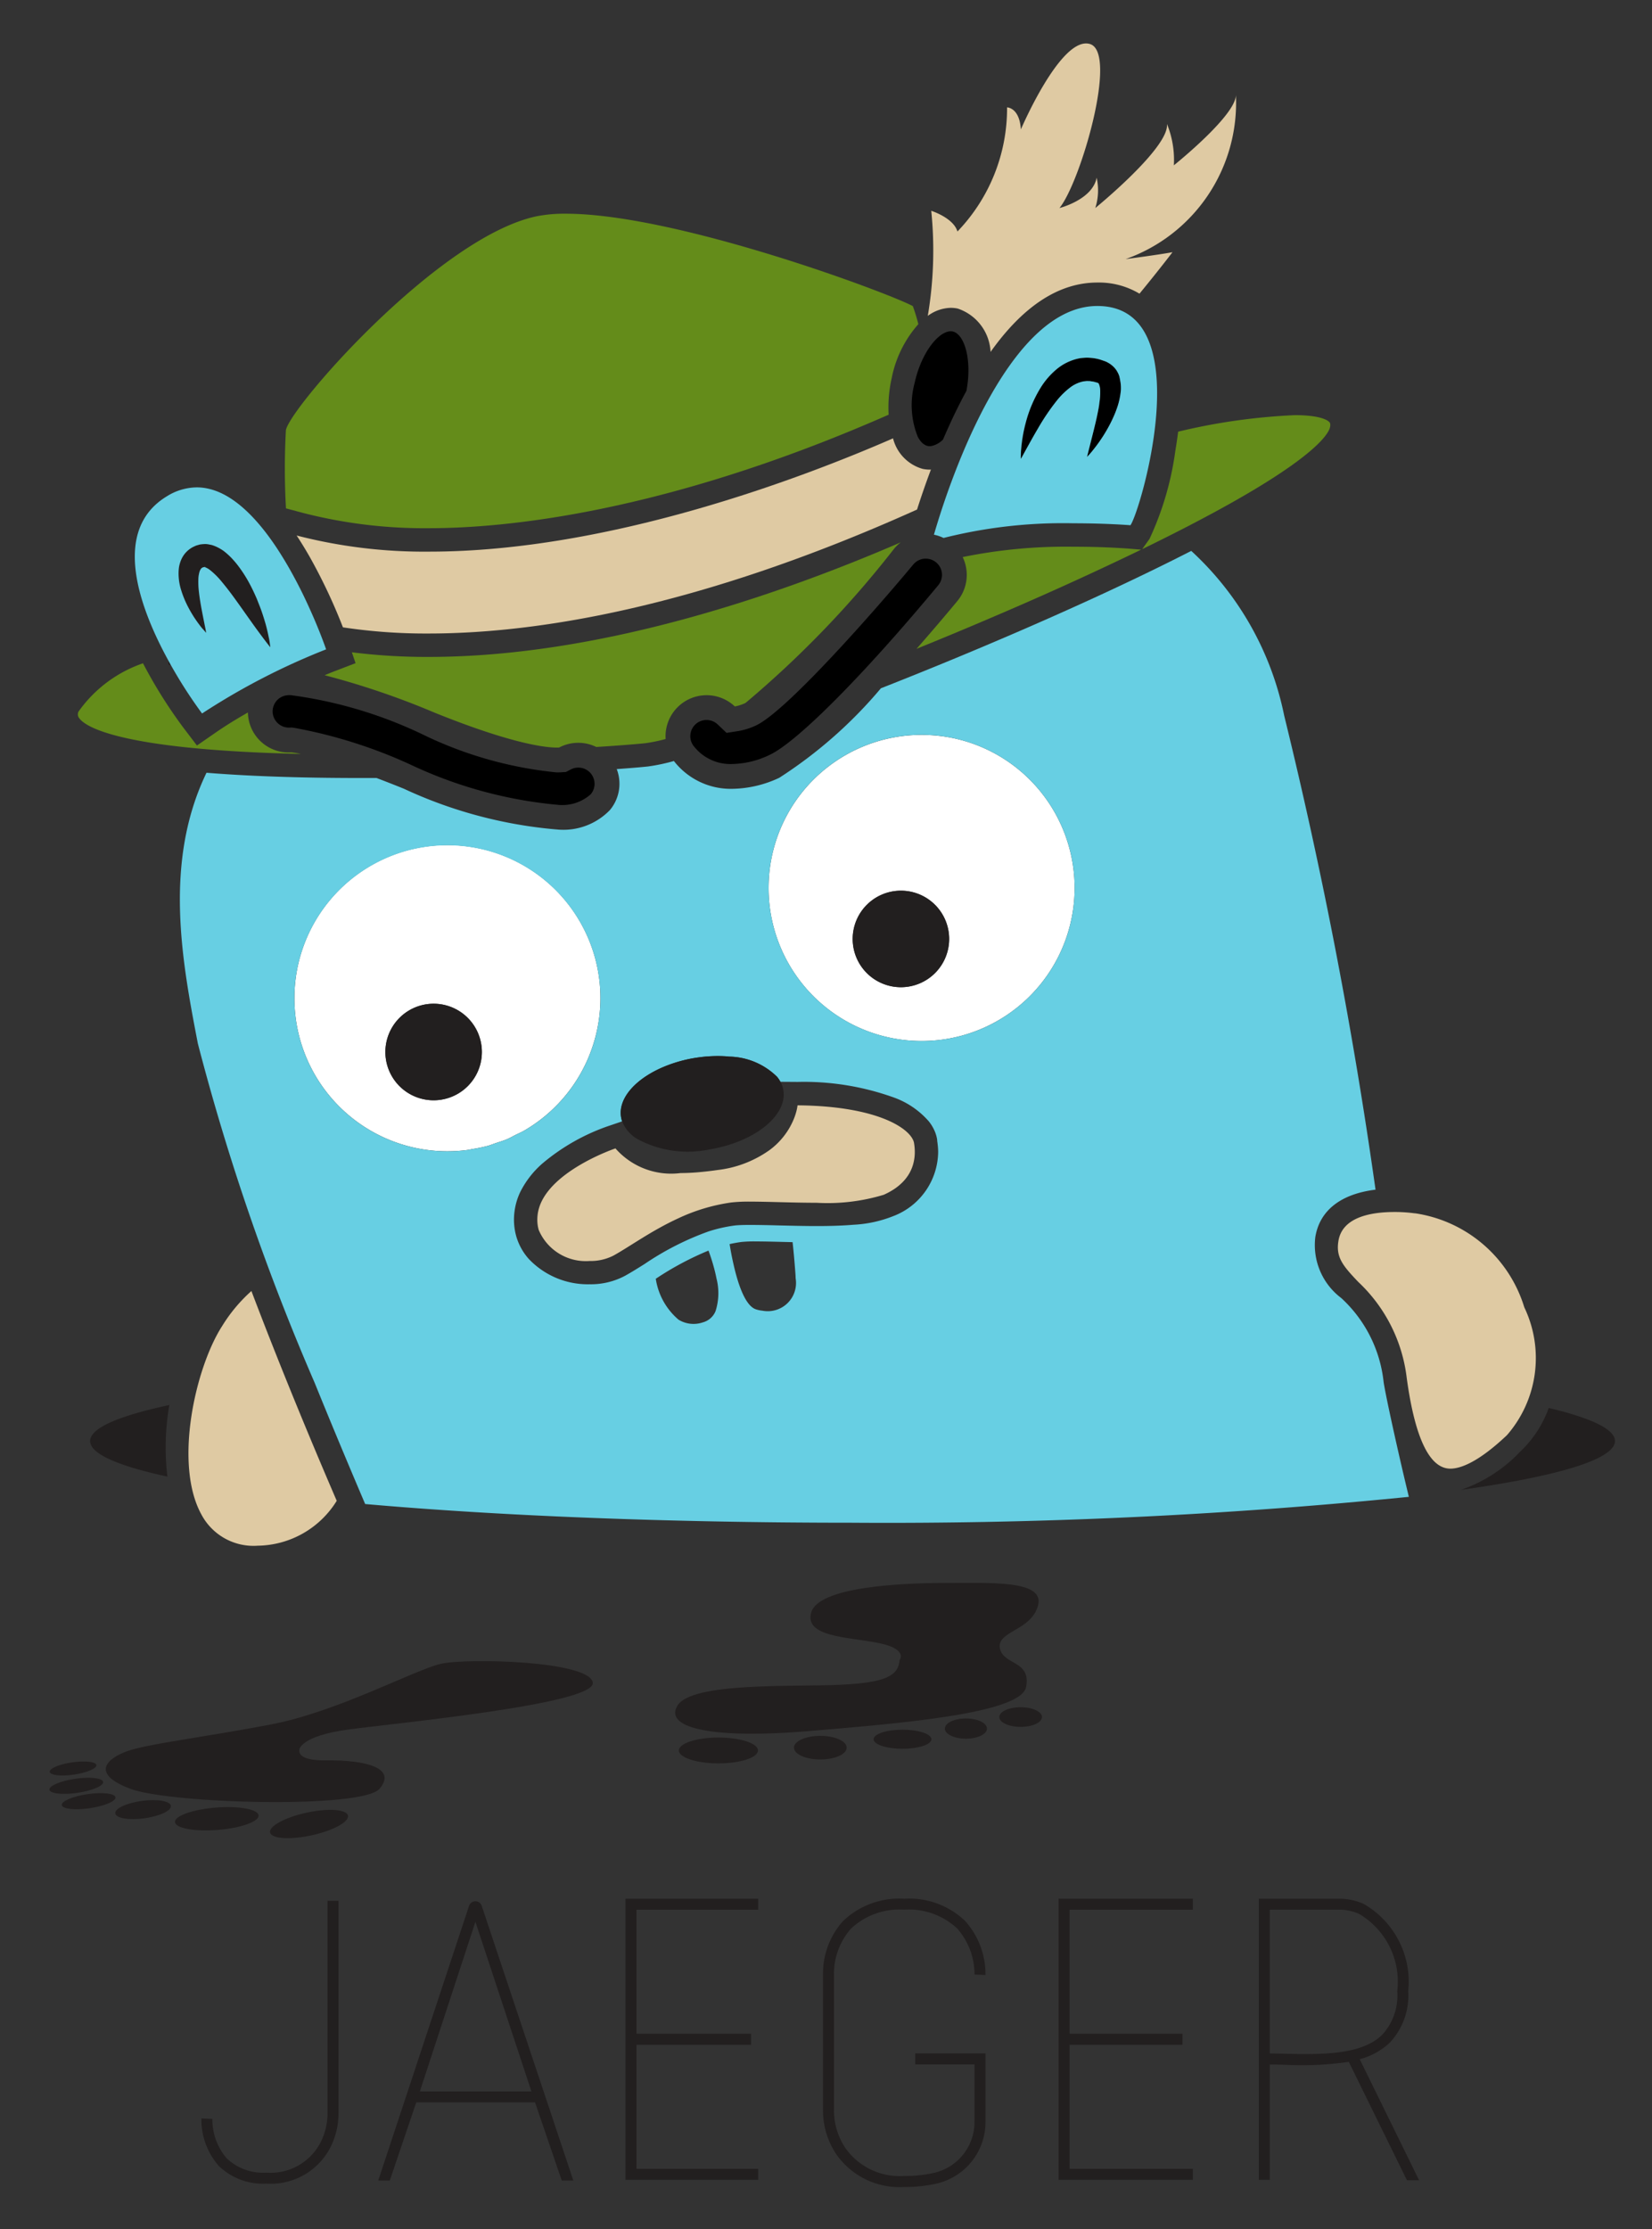 <svg id="Layer_1" data-name="Layer 1" xmlns="http://www.w3.org/2000/svg" viewBox="0 0 51.95 70.07"><rect x="0" y="0" width="51.95" height="70.07" fill="#333333" stroke="none"/><defs><style>.cls-1{fill:#221f1f;}.cls-2,.cls-7{fill:none;}.cls-3{fill:#fff;}.cls-4{fill:#67cfe3;}.cls-5{fill:#dfcaa3;}.cls-6{fill:#648c1a;}.cls-7{stroke:#dfcaa3;stroke-linecap:round;stroke-linejoin:round;stroke-width:0;}</style></defs><path class="cls-1" d="M10.3,66.414a2.023,2.023,0,0,1-.215.926,1.769,1.769,0,0,1-1.711.959,1.658,1.658,0,0,1-1.247-.453,1.874,1.874,0,0,1-.449-1.236l-.345-.015a2.208,2.208,0,0,0,.543,1.488,1.983,1.983,0,0,0,1.498.56,2.105,2.105,0,0,0,2.019-1.145,2.38,2.38,0,0,0,.252-1.084v-6.66H10.3Zm4.65-6.647a.21.21,0,0,0-.199.143l-2.856,8.635h.363l.832-2.455h3.735l.84,2.455h.364L15.148,59.91A.208.208,0,0,0,14.95,59.767Zm-1.747,5.978,1.747-5.332,1.761,5.332Zm6.465,2.779h4.175v-.345H20.014v-3.9h3.604v-.346H20.014v-3.9h3.829v-.346H19.668ZM30.99,62.086a2.5,2.5,0,0,0-.637-1.696,2.542,2.542,0,0,0-1.917-.703,2.555,2.555,0,0,0-1.925.703,2.464,2.464,0,0,0-.63,1.666V66.32a2.471,2.471,0,0,0,.41,1.39,2.423,2.423,0,0,0,2.14,1.04,4.467,4.467,0,0,0,1.06-.117,1.984,1.984,0,0,0,1.5-1.94V64.55h-2.21v.346h1.864v1.795a1.64,1.64,0,0,1-1.236,1.606,4.15,4.15,0,0,1-.978.106,2.087,2.087,0,0,1-1.853-.887,2.127,2.127,0,0,1-.352-1.197V62.047a2.138,2.138,0,0,1,.535-1.419,2.222,2.222,0,0,1,1.675-.596,2.22,2.22,0,0,1,1.666.593,2.187,2.187,0,0,1,.544,1.446l.344.014Zm2.3,6.438h4.222v-.345H33.635v-3.9h3.549v-.346H33.635v-3.9h3.877v-.346H33.29Zm11.336.014-1.867-3.805a2.194,2.194,0,0,0,.945-.52,2.169,2.169,0,0,0,.58-1.619,2.822,2.822,0,0,0-1.403-2.744,1.884,1.884,0,0,0-.778-.163H39.586v8.837h.345V64.898c.145.001.294.004.45.008a10.238,10.238,0,0,0,2.034-.09l1.829,3.722h.382Zm-4.238-3.977q-.228-.006-.457-.009v-4.52h2.172a1.532,1.532,0,0,1,.636.133,2.474,2.474,0,0,1,1.2,2.43,1.822,1.822,0,0,1-.476,1.372C42.803,64.613,41.52,64.585,40.388,64.561Z"/><path class="cls-1" d="M9.64,56.983c-.676.147-1.19.426-1.147.623s.626.237,1.302.09,1.19-.426,1.147-.623S10.316,56.836,9.64,56.983Z"/><path class="cls-1" d="M6.789,56.822c-.726.058-1.301.262-1.286.456s.616.305,1.342.247,1.301-.262,1.286-.456S7.514,56.765,6.789,56.822Z"/><path class="cls-1" d="M4.462,56.612c-.483.066-.858.242-.837.393s.429.221.912.155.858-.242.837-.393S4.945,56.547,4.462,56.612Z"/><path class="cls-1" d="M2.755,56.4c-.466.068-.83.222-.812.344s.41.167.876.099.83-.222.812-.344S3.221,56.332,2.755,56.4Z"/><path class="cls-1" d="M2.431,56.36c.466-.068.83-.222.812-.344s-.41-.167-.876-.099-.83.222-.812.344S1.965,56.428,2.431,56.36Z"/><path class="cls-1" d="M2.325,55.786c.405-.059.721-.193.706-.299s-.356-.145-.762-.086-.721.193-.706.299S1.92,55.845,2.325,55.786Z"/><path class="cls-1" d="M22.592,54.621c-.687,0-1.244.182-1.244.406s.557.406,1.244.406,1.244-.182,1.244-.406S23.279,54.621,22.592,54.621Z"/><path class="cls-1" d="M25.796,54.568c-.458,0-.829.166-.829.371s.371.371.829.371.829-.166.829-.371S26.254,54.568,25.796,54.568Z"/><ellipse class="cls-1" cx="28.381" cy="54.674" rx="0.909" ry="0.3"/><path class="cls-1" d="M30.375,54.021c-.365,0-.662.142-.662.318s.296.318.662.318.662-.142.662-.318S30.741,54.021,30.375,54.021Z"/><ellipse class="cls-1" cx="32.096" cy="53.977" rx="0.671" ry="0.309"/><polygon class="cls-2" points="34.539 12.048 34.537 12.048 34.54 12.049 34.539 12.048"/><path class="cls-2" d="M5.62,17.902a1.712,1.712,0,0,0,.076.643A1.72,1.72,0,0,1,5.62,17.902Z"/><polygon class="cls-2" points="34.532 12.043 34.532 12.044 34.536 12.044 34.537 12.045 34.537 12.044 34.532 12.043"/><path class="cls-2" d="M7.851,18.356a4.282,4.282,0,0,0-.33-.525,2.965,2.965,0,0,0-.218-.264,2.451,2.451,0,0,1,.218.264A4.322,4.322,0,0,1,7.851,18.356Z"/><path class="cls-2" d="M6.496,17.104l.033.004c.021.003.041.008.062.012-.021-.004-.041-.009-.062-.012l-.033-.004-.043-.001a1.122,1.122,0,0,0-.166.014,1.122,1.122,0,0,1,.166-.014Z"/><polygon class="cls-2" points="6.287 17.117 6.251 17.127 6.214 17.136 6.251 17.127 6.287 17.117"/><path class="cls-2" d="M34.555,12.071a.53.53,0,0,1,.041.184,2.163,2.163,0,0,1-.025.406,2.186,2.186,0,0,0,.025-.406A.538.538,0,0,0,34.555,12.071Z"/><path class="cls-2" d="M34.706,11.344l.049.017-.049-.018-.098-.033a1.403,1.403,0,0,0-.209-.047,1.354,1.354,0,0,1,.209.047Z"/><path class="cls-2" d="M8.478,20.187c-.005-.036-.012-.077-.021-.124-.003-.016-.008-.032-.011-.048.003.016.008.032.011.048C8.466,20.11,8.473,20.151,8.478,20.187Z"/><path class="cls-2" d="M32.114,14.116a4.577,4.577,0,0,1,.142-.82,4.049,4.049,0,0,1,.471-1.109,2.396,2.396,0,0,1,.217-.297,2.395,2.395,0,0,0-.217.297,4.053,4.053,0,0,0-.472,1.109,4.67,4.67,0,0,0-.142.819c-.01.1-.009.179-.011.233-0.0.026-0.0.047 0.0.061-0-.014-.001-.034-0-.061C32.104,14.295,32.103,14.215,32.114,14.116Z"/><path class="cls-2" d="M33.556,11.397a1.604,1.604,0,0,0-.353.233,2.398,2.398,0,0,0-.259.26,2.396,2.396,0,0,1,.259-.26A1.604,1.604,0,0,1,33.556,11.397Z"/><path class="cls-2" d="M34.078,11.992a1.024,1.024,0,0,0-.429.196,2.383,2.383,0,0,0-.393.382,2.384,2.384,0,0,1,.394-.382,1.019,1.019,0,0,1,.43-.196q.054-.007.109-.011l-0,0C34.151,11.984,34.115,11.987,34.078,11.992Z"/><path class="cls-2" d="M35.25,12.265a2.307,2.307,0,0,1-.15.632,2.319,2.319,0,0,0,.151-.633,1.233,1.233,0,0,0-.026-.321A1.223,1.223,0,0,1,35.25,12.265Z"/><polygon class="cls-2" points="6.436 17.829 6.43 17.828 6.435 17.829 6.436 17.829"/><polygon class="cls-2" points="34.552 12.055 34.551 12.055 34.548 12.054 34.552 12.055"/><path class="cls-2" d="M33.556,11.397a1.605,1.605,0,0,1,.402-.133A1.605,1.605,0,0,0,33.556,11.397Z"/><polygon class="cls-2" points="34.542 12.052 34.543 12.053 34.548 12.054 34.542 12.052"/><polygon class="cls-2" points="8.499 20.348 8.498 20.34 8.499 20.348 8.499 20.348"/><polygon class="cls-2" points="34.541 12.05 34.54 12.049 34.54 12.049 34.541 12.05"/><path class="cls-2" d="M6.289,19.665l.007.009c.027.036.053.067.076.094-.023-.027-.049-.058-.075-.094Z"/><path class="cls-2" d="M6.601,17.92a.617.617,0,0,0-.144-.084A.625.625,0,0,1,6.601,17.92Z"/><path class="cls-2" d="M6.374,19.772c.022.026.042.048.057.066.033.036.052.055.052.055L6.483,19.893c-0-0-.019-.018-.052-.055C6.416,19.82,6.396,19.798,6.374,19.772Z"/><path class="cls-2" d="M5.887,19.023l.003.008.009.016-.008-.016Z"/><path class="cls-2" d="M6.294,18.899c.047.289.1.539.134.714C6.394,19.437,6.341,19.188,6.294,18.899Z"/><rect class="cls-2" x="35.106" y="11.636" width="0.003" height="0.003" transform="translate(-1.157 18.906) rotate(-29.673)"/><path class="cls-2" d="M22.032,33.233c-.063.008-.125.016-.189.027a4.388,4.388,0,0,0-.902.25,4.393,4.393,0,0,1,.902-.25C21.907,33.25,21.969,33.241,22.032,33.233Z"/><path class="cls-2" d="M22.929,33.216c-.02-.002-.038-.005-.058-.007q-.21-.015-.42-.009.21-.006.42.009C22.891,33.211,22.91,33.215,22.929,33.216Z"/><polygon class="cls-2" points="34.534 12.047 34.534 12.047 34.506 12.034 34.534 12.047"/><path class="cls-2" d="M24.924,39.05l-.284-.007-.001,0c-.318-.008-.619-.016-.867-.016l-.001,0h-0a3.866,3.866,0,0,0-.463.018q-.183.025-.364.066.041.266.099.529l.007.032c.036.167.079.343.13.514.136.458.327.877.578.971h-0a.927.927,0,0,0,.216.047.888.888,0,0,0,1.047-1.017q-.001-.067-.006-.135C24.98,39.586,24.949,39.268,24.924,39.05Z"/><path class="cls-2" d="M22.532,40.185l-.004-.02c-.027-.137-.061-.269-.096-.393L22.418,39.727c-.048-.164-.098-.309-.137-.414a9.557,9.557,0,0,0-1.637.872l-.021.013a2.093,2.093,0,0,0,.716,1.287.902.902,0,0,0,.772.082.599.599,0,0,0,.394-.352A1.856,1.856,0,0,0,22.532,40.185Z"/><path class="cls-2" d="M34.183,14.366l0-0c0-.002.026-.114.075-.303C34.209,14.253,34.183,14.366,34.183,14.366Z"/><polygon class="cls-2" points="34.536 12.047 34.541 12.052 34.536 12.047 34.536 12.047"/><path class="cls-2" d="M29.468,35.813a1.099,1.099,0,0,0-.051-.193,1.316,1.316,0,0,0-.208-.366,2.637,2.637,0,0,0-1.088-.747,8.36,8.36,0,0,0-3.035-.494l-.544-.004a.838.838,0,0,1,.102.414c-.01.712-.916,1.424-2.149,1.677q-.087.018-.176.033a3.35,3.35,0,0,1-2.268-.321,1.123,1.123,0,0,1-.488-.559l0-0-.445.151a6.506,6.506,0,0,0-2.048,1.161,2.927,2.927,0,0,0-.709.905,2.014,2.014,0,0,0-.18.6,1.94,1.94,0,0,0,.056.808,1.838,1.838,0,0,0,.386.695,2.559,2.559,0,0,0,1.918.801,2.291,2.291,0,0,0,1.107-.263c.194-.107.402-.238.622-.375a8.98,8.98,0,0,1,2.01-1.023,4.622,4.622,0,0,1,.814-.185q.038-.005.089-.009c.059-.004.135-.007.219-.009.06-.001.123-.002.195-.002h0q.439.003.878.016c.185.005.383.01.586.013.203.004.41.007.614.007h0c.451,0,.834-.013,1.162-.041a3.885,3.885,0,0,0,1.251-.271,2.185,2.185,0,0,0,1.412-2.031,2.427,2.427,0,0,0-.027-.309C29.471,35.864,29.472,35.839,29.468,35.813Zm-.756.797a1.279,1.279,0,0,1-.155.338,1.377,1.377,0,0,1-.179.22,1.665,1.665,0,0,1-.252.207,2.216,2.216,0,0,1-.336.184,6.083,6.083,0,0,1-2.114.248c-.745,0-1.514-.036-2.077-.036a4.963,4.963,0,0,0-.599.026,5.826,5.826,0,0,0-1.679.503c-.836.385-1.512.881-2.027,1.166a1.577,1.577,0,0,1-.752.171,1.607,1.607,0,0,1-1.601-.975,1.146,1.146,0,0,1-.044-.32,1.347,1.347,0,0,1,.012-.177c.152-1.143,1.925-1.874,2.352-2.034l.067-.024.026-.009a2.33,2.33,0,0,0,2.048.775q.261,0,.568-.026c.02-.002.039-.004.059-.006.169-.015.347-.035.538-.064a3.514,3.514,0,0,0,1.632-.626,2.294,2.294,0,0,0,.775-1.005c.023-.059.041-.114.055-.163a1.496,1.496,0,0,0,.049-.222l.002-.017c2.558.022,3.592.755,3.664,1.187.004.024.008.05.011.078a1.663,1.663,0,0,1,.012.178A1.421,1.421,0,0,1,28.712,36.61Z"/><path class="cls-3" d="M30.854,23.479a4.783,4.783,0,0,0-1.381-.353,4.873,4.873,0,0,0-.492-.025h0a4.812,4.812,0,1,0,0,9.624h0a4.864,4.864,0,0,0,.492-.025,4.813,4.813,0,0,0,1.381-9.221Zm-2.523,7.555a1.517,1.517,0,1,1,1.517-1.517A1.517,1.517,0,0,1,28.331,31.034Z"/><path class="cls-3" d="M14.851,36.121a4.797,4.797,0,0,0,.494-.102c.079-.022.154-.054.232-.08.123-.041.248-.078.367-.128.093-.039.181-.091.271-.136.097-.048.196-.09.29-.146a4.818,4.818,0,0,0,2.253-5.236q-.04-.175-.093-.344A4.812,4.812,0,0,0,9.258,31.38v0a4.81,4.81,0,0,0,5.463,4.767C14.765,36.142,14.807,36.128,14.851,36.121Zm-1.215-4.568a1.517,1.517,0,0,1,0,3.035l-0,0a1.517,1.517,0,0,1,0-3.035Z"/><path class="cls-1" d="M13.865,52.303c-.824.188-3.247,1.506-5.342,1.906-2.094.4-3.906.612-4.542.847-.635.235-1.129.706.118,1.176,1.247.471,7.295.636,7.836,0,.541-.635-.373-.91-1.694-.894-.941.012-.826-.316-.824-.353,0,0,.059-.411,1.506-.612,1.445-.2,7.836-.8,7.718-1.483C18.524,52.209,14.688,52.115,13.865,52.303Z"/><path class="cls-1" d="M26.431,52.962h0c-1.436.071-4.683-.094-5.13.659-.447.753,1.318,1.035,4.095.8,2.777-.235,6.707-.541,6.871-1.388s-.729-.683-.824-1.224c-.094-.541.989-.541,1.2-1.341s-1.459-.706-2.941-.706-3.953.141-4.189.918,1.13.777,2.094.965.683.541.683.541C28.243,52.68,27.866,52.891,26.431,52.962Z"/><path class="cls-1" d="M48.703,44.26v0a3.503,3.503,0,0,1-.891,1.366,4.651,4.651,0,0,1-1.868,1.209c3.038-.427,4.841-.959,4.841-1.536C50.786,44.929,50.04,44.578,48.703,44.26Z"/><path class="cls-1" d="M2.834,45.3c0,.402.875.781,2.43,1.118a7.725,7.725,0,0,1,.061-2.25C3.732,44.509,2.834,44.893,2.834,45.3Z"/><path class="cls-4" d="M43.507,43.416a4.184,4.184,0,0,0-1.33-2.612,2.082,2.082,0,0,1-.814-1.92c.139-.837.805-1.352,1.893-1.486a150.978,150.978,0,0,0-2.873-14.905,9.627,9.627,0,0,0-2.922-5.175c-1.508.772-3.323,1.62-5.349,2.498q-2.19.948-4.411,1.821a14.201,14.201,0,0,1-3.195,2.813,3.573,3.573,0,0,1-1.468.347,2.262,2.262,0,0,1-1.846-.874,6.003,6.003,0,0,1-.818.172c-.227.024-.562.052-.98.082a1.289,1.289,0,0,1-.212,1.285,2.032,2.032,0,0,1-1.66.614,14.218,14.218,0,0,1-4.822-1.282q-.429-.174-.862-.338-.243.001-.487.001H11.347c-2.027,0-3.611-.064-4.853-.165-1.36,2.815-.769,5.938-.271,8.517A72.858,72.858,0,0,0,9.891,43.46c.569,1.402,1.122,2.718,1.592,3.82,4.156.368,9.484.588,15.294.588a164.45,164.45,0,0,0,17.527-.814c-.32-1.315-.724-3.145-.794-3.61ZM30.854,32.346a4.785,4.785,0,0,1-1.381.353,4.864,4.864,0,0,1-.492.025h0a4.812,4.812,0,1,1,0-9.624h0a4.873,4.873,0,0,1,.492.025,4.813,4.813,0,0,1,1.381,9.221Zm-21.597-.966V31.38a4.813,4.813,0,0,1,9.407-1.43q.053.17.093.344A4.813,4.813,0,0,1,16.505,35.53c-.094.055-.193.097-.29.146-.09.045-.178.097-.271.136-.119.05-.244.087-.367.128-.078.026-.153.058-.232.08a4.797,4.797,0,0,1-.494.102c-.044.007-.086.02-.13.026a4.81,4.81,0,0,1-5.463-4.767Zm12.853,10.187a.902.902,0,0,1-.772-.082,2.093,2.093,0,0,1-.716-1.287l.021-.013a9.557,9.557,0,0,1,1.637-.872c.039.105.089.25.137.414l.013.045c.035.124.069.255.096.393l.004.02a1.856,1.856,0,0,1-.028,1.031A.599.599,0,0,1,22.111,41.567Zm1.863-.365a.927.927,0,0,1-.216-.047H23.758c-.252-.094-.442-.513-.578-.971-.051-.171-.093-.347-.13-.514l-.007-.032q-.057-.263-.099-.529.18-.041.364-.066a3.866,3.866,0,0,1,.463-.018h0l.001,0c.248,0,.549.008.867.016l.001,0,.284.007c.025.219.056.536.09,1q.005.067.006.135A.888.888,0,0,1,23.974,41.202Zm4.116-2.972a3.885,3.885,0,0,1-1.251.271c-.329.028-.712.041-1.162.041h-0c-.204,0-.411-.003-.614-.007-.203-.004-.4-.009-.586-.013q-.439-.013-.878-.016h-0c-.072,0-.135.001-.195.002-.084.002-.16.005-.219.009q-.051.004-.089.009a4.622,4.622,0,0,0-.814.185,8.98,8.98,0,0,0-2.01,1.023c-.22.138-.428.268-.622.375a2.291,2.291,0,0,1-1.107.263,2.559,2.559,0,0,1-1.918-.801,1.838,1.838,0,0,1-.386-.695,1.94,1.94,0,0,1-.056-.808,2.014,2.014,0,0,1,.18-.6,2.927,2.927,0,0,1,.709-.905,6.506,6.506,0,0,1,2.048-1.161l.445-.151a.826.826,0,0,1-.034-.133c-.101-.611.491-1.244,1.411-1.61a4.388,4.388,0,0,1,.902-.25c.064-.01.126-.019.189-.027q.209-.026.419-.032.21-.006.42.009c.02.001.038.005.058.007a2.201,2.201,0,0,1,1.508.636.978.978,0,0,1,.105.156l.544.004a8.36,8.36,0,0,1,3.035.494,2.637,2.637,0,0,1,1.088.747,1.316,1.316,0,0,1,.208.366,1.099,1.099,0,0,1,.051.193c.004.026.003.051.007.077a2.427,2.427,0,0,1,.027.309A2.185,2.185,0,0,1,28.089,38.23Z"/><path d="M35.224,11.944a.906.906,0,0,0-.025-.119.615.615,0,0,0-.055-.125l-.035-.061-.001-.002-.002-.003-.045-.057a.791.791,0,0,0-.234-.184l-.018-.01-.009-.005-.035-.015-.003-.001-.006-.002-.049-.017-.098-.033a1.354,1.354,0,0,0-.209-.047,1.904,1.904,0,0,0-.219-.017,2.116,2.116,0,0,0-.222.018,1.604,1.604,0,0,0-.755.366,2.395,2.395,0,0,0-.476.557,4.049,4.049,0,0,0-.471,1.109,4.577,4.577,0,0,0-.142.82c-.01.099-.01.179-.012.232-0.0.027-0.0.047 0.0.061l.001.022.151-.274c.096-.172.23-.417.395-.698a6.993,6.993,0,0,1,.607-.89,2.383,2.383,0,0,1,.393-.382,1.024,1.024,0,0,1,.429-.196c.036-.005.072-.008.109-.011l0,0,0,0c.037.004.074,0,.112.007.038.009.076.009.115.021l.092.025.028.013-.003-.002.001,0-.001-.001.005.001 0.0.001.003.003-.002-0.0.001.002.001 0.0.003.001.008.004-.001-0.0.001.001-.004-.001-.005-.002a.048.048,0,0,1,.013.019.538.538,0,0,1,.042.184,2.186,2.186,0,0,1-.025.406c-.005.039-.009.077-.015.116-.029.176-.067.347-.104.506-.075.318-.147.588-.194.78-.049.189-.075.301-.075.303a2.817,2.817,0,0,0,.206-.238,4.846,4.846,0,0,0,.461-.69,4.199,4.199,0,0,0,.24-.512l.009-.027a2.307,2.307,0,0,0,.15-.632A1.223,1.223,0,0,0,35.224,11.944Z"/><polygon points="34.542 12.052 34.54 12.049 34.54 12.049 34.54 12.049 34.537 12.048 34.536 12.047 34.541 12.052 34.542 12.052 34.543 12.053 34.542 12.052 34.542 12.052"/><polygon class="cls-1" points="5.3 20.896 5.367 20.896 5.3 20.777 5.3 20.896"/><path class="cls-1" d="M5.696,18.545a3.11,3.11,0,0,0,.191.479l.003.008.008.016c.049.097.102.191.159.283.011.017.021.035.032.052.062.098.129.193.2.284l.007.009c.027.036.052.067.075.094l.003.003c.022.026.042.048.057.066.033.037.052.055.052.055-0-.001-.008-.043-.021-.111-.009-.045-.02-.099-.034-.168-.034-.176-.087-.425-.134-.714-.023-.145-.045-.3-.055-.457-.004-.071-.005-.144-.003-.214 0-.006-.001-.013-0-.019a.937.937,0,0,1,.029-.208A.348.348,0,0,1,6.325,17.87a.153.153,0,0,1,.068-.039l.023-.004.036-.008c.006-.001.005.001.002.002l-.002.001-.004.003-.013.003-0-0-0.0 0-.006-.001.005.003a.051.051,0,0,0,.02.004l.002.001a.617.617,0,0,1,.144.084,2.379,2.379,0,0,1,.359.355c.116.139.23.284.338.43.215.293.414.578.589.824q.213.301.436.595c.109.143.176.224.176.225L8.498,20.34l-.008-.067c-.004-.023-.007-.052-.012-.085-.005-.036-.012-.077-.022-.123-.003-.016-.008-.032-.011-.048-.025-.125-.054-.249-.087-.372-.009-.033-.02-.066-.029-.099-.026-.091-.054-.181-.085-.27-.037-.109-.078-.215-.12-.322-.02-.049-.038-.099-.059-.148-.066-.152-.136-.302-.215-.449a4.322,4.322,0,0,0-.33-.525,2.451,2.451,0,0,0-.218-.264,2.184,2.184,0,0,0-.262-.24,1.289,1.289,0,0,0-.178-.11,1.152,1.152,0,0,0-.207-.085c-.021-.005-.044-.009-.066-.013-.021-.004-.041-.009-.062-.012l-.033-.004-.043-.001a1.122,1.122,0,0,0-.166.014l-.036.01-.036.01-.048.014-.014.006-.028.013a.807.807,0,0,0-.376.325.888.888,0,0,0-.09.204.949.949,0,0,0-.04.204A1.72,1.72,0,0,0,5.696,18.545Z"/><path class="cls-5" d="M8.109,48.59a2.964,2.964,0,0,0,2.48-1.411c-.638-1.479-1.688-3.972-2.683-6.595a4.94,4.94,0,0,0-.918,1.097c-.839,1.299-1.529,4.324-.659,5.92A1.854,1.854,0,0,0,8.109,48.59Z"/><path class="cls-5" d="M47.934,41.096A4.237,4.237,0,0,0,44.514,38.143l-.048-.004a4.528,4.528,0,0,0-.611-.039c-.736,0-1.641.157-1.765.906-.087.519.141.785.621,1.291a4.93,4.93,0,0,1,1.526,3.02c.258,1.892.719,2.851,1.372,2.851.305,0,.861-.183,1.78-1.053A3.689,3.689,0,0,0,47.934,41.096Z"/><path class="cls-1" d="M12.119,33.071a1.517,1.517,0,0,0,1.517,1.517l0,0a1.517,1.517,0,0,0,0-3.035l-0,0A1.517,1.517,0,0,0,12.119,33.071Z"/><path class="cls-1" d="M28.331,27.999a1.517,1.517,0,1,0,1.517,1.517A1.517,1.517,0,0,0,28.331,27.999Z"/><path class="cls-6" d="M36.959,14.182a9.589,9.589,0,0,1-.81,2.758l-.231.323c1.046-.509,1.978-.992,2.77-1.436,2.753-1.543,3.095-2.219,3.135-2.39.026-.112-.002-.146-.013-.161-.03-.038-.223-.225-1.093-.225a19.182,19.182,0,0,0-3.668.519Q37.01,13.877,36.959,14.182Z"/><path class="cls-6" d="M35.885,17.279l-.397-.033q-.861-.061-1.724-.059a16.163,16.163,0,0,0-3.491.325,1.289,1.289,0,0,1-.169,1.384c-.272.328-.732.874-1.283,1.501q1.506-.611,2.997-1.257Q33.871,18.253,35.885,17.279Z"/><path class="cls-6" d="M9.52,16.122v-0a15.333,15.333,0,0,0,3.978.482c2.34,0,7.308-.455,14.29-3.499l.157-.069a4.167,4.167,0,0,1,.096-1.15,3.601,3.601,0,0,1,.838-1.696,5.678,5.678,0,0,0-.174-.568c-.806-.43-7.448-2.904-10.913-2.904a4.579,4.579,0,0,0-.898.077c-3.07.627-7.735,5.964-7.903,6.721a22.109,22.109,0,0,0,.002,2.465Z"/><path class="cls-6" d="M20.295,23.363a4.874,4.874,0,0,0,.637-.132,1.291,1.291,0,0,1,2.176-1.023,1.352,1.352,0,0,0,.337-.111,32.05,32.05,0,0,0,4.674-4.85,1.282,1.282,0,0,1,.207-.198c-3.984,1.721-9.55,3.602-14.85,3.602a18.897,18.897,0,0,1-2.411-.146l.116.342-.663.254c-.005.002-.119.046-.309.125a25.113,25.113,0,0,1,3.455,1.176c2.652,1.071,3.665,1.112,3.919,1.097a1.29,1.29,0,0,1,1.169-.017C19.439,23.439,19.974,23.396,20.295,23.363Z"/><path class="cls-6" d="M9.46,23.701a2.621,2.621,0,0,0-.301-.049A1.28,1.28,0,0,1,7.796,22.398c-.348.197-.697.411-1.023.637l-.58.401-.427-.562A14.989,14.989,0,0,1,4.497,20.851a4.119,4.119,0,0,0-2.027,1.517.189.189,0,0,0,.017.203C2.654,22.816,3.649,23.567,9.46,23.701Z"/><path class="cls-5" d="M28.083,13.78c-2.79,1.217-8.903,3.561-14.584,3.561a16.05,16.05,0,0,1-4.171-.507q.207.314.41.669A17.319,17.319,0,0,1,10.784,19.721a17.453,17.453,0,0,0,2.692.194c3.263,0,8.364-.747,15.362-3.897.11-.345.256-.777.437-1.258-.014.001-.028.003-.042.003a1.054,1.054,0,0,1-.221-.024A1.336,1.336,0,0,1,28.083,13.78Z"/><path class="cls-4" d="M5.367,20.896a14.746,14.746,0,0,0,.987,1.533,21.46,21.46,0,0,1,3.901-2.016s-.057-.167-.163-.439q-.145-.372-.308-.737-.118-.265-.244-.527-.052-.107-.106-.214L9.405,18.44q-.065-.128-.135-.258l-.015-.028q-.261-.488-.566-.95c-.679-1.018-1.539-1.883-2.502-1.883a1.8,1.8,0,0,0-.939.28c-1.769,1.071-.856,3.521.053,5.175Zm.253-2.994a.949.949,0,0,1,.04-.204.888.888,0,0,1,.09-.204.807.807,0,0,1,.376-.325l.028-.013.014-.006.048-.014.036-.01.036-.01a1.122,1.122,0,0,1,.166-.014l.043.001.033.004c.021.003.041.008.062.012.022.004.044.008.066.013a1.152,1.152,0,0,1,.207.085,1.289,1.289,0,0,1,.178.11,2.184,2.184,0,0,1,.262.24,2.965,2.965,0,0,1,.218.264,4.282,4.282,0,0,1,.33.525c.078.146.149.297.215.449.021.049.039.099.059.148.043.106.084.213.12.322.03.089.059.18.085.27.01.033.02.065.029.099.033.123.062.247.087.372.003.016.008.032.011.048.01.046.016.088.021.124.005.033.009.063.012.085l.008.067.001.008,0,0c-0-0-.068-.081-.176-.225q-.223-.294-.436-.595c-.175-.245-.374-.531-.589-.824-.108-.146-.222-.291-.338-.43a2.379,2.379,0,0,0-.359-.355.625.625,0,0,0-.144-.084l-.002-.001a.051.051,0,0,1-.02-.004l-.005-.003.006.001 0.0 0.0.013-.003.004-.003.002-.001c.002-.002.003-.003-.002-.002l-.036.008-.023.004a.153.153,0,0,0-.068.039.348.348,0,0,0-.061.13.937.937,0,0,0-.029.208c-0.0.006 0.0.013 0.0.019-.002.07-.001.143.003.214.01.157.032.312.055.457.047.289.1.538.134.714.014.069.025.123.034.168.013.069.021.111.021.111l0.0.001s-.019-.019-.052-.055c-.015-.018-.035-.04-.057-.066L6.371,19.768c-.023-.027-.049-.058-.076-.094l-.007-.009c-.071-.092-.137-.187-.2-.284-.01-.016-.021-.035-.032-.052-.057-.092-.11-.186-.159-.283l-.009-.016-.003-.008a3.11,3.11,0,0,1-.191-.479A1.712,1.712,0,0,1,5.62,17.902Z"/><path class="cls-5" d="M29.899,9.677V9.677a1.027,1.027,0,0,1,.221.024A1.513,1.513,0,0,1,31.15,11.063c1.031-1.449,2.156-2.181,3.358-2.181a2.478,2.478,0,0,1,1.325.35c.634-.772,1.038-1.304,1.038-1.304-.477.087-1.474.217-1.474.217a5.21,5.21,0,0,0,3.468-5.159c0,.65-1.951,2.211-1.951,2.211a2.988,2.988,0,0,0-.217-1.301c.087.737-2.254,2.644-2.254,2.644a1.815,1.815,0,0,0,.043-.954c-.13.694-1.17.954-1.17.954.65-.78,1.864-4.898.954-5.158s-2.167,2.687-2.167,2.687c-.043-.693-.434-.693-.434-.693a5.584,5.584,0,0,1-1.56,3.901c-.13-.433-.824-.65-.824-.65A12.351,12.351,0,0,1,29.176,9.93,1.257,1.257,0,0,1,29.899,9.677Z"/><path d="M28.976,13.897a.504.504,0,0,0,.058.054l.022.014a.309.309,0,0,0,.115.054.343.343,0,0,0,.121.002.726.726,0,0,0,.363-.204q.175-.41.368-.812.182-.376.368-.718c.185-.98-.064-1.785-.43-1.866a.284.284,0,0,0-.063-.007c-.376,0-.923.655-1.137,1.629a2.663,2.663,0,0,0,.1,1.687.784.784,0,0,0,.111.163V13.894Z"/><polygon class="cls-4" points="34.54 12.049 34.542 12.052 34.542 12.052 34.548 12.054 34.551 12.055 34.552 12.055 34.544 12.05 34.541 12.05 34.54 12.049 34.54 12.049"/><polygon class="cls-4" points="34.508 9.619 34.508 9.619 34.509 9.619 34.508 9.619"/><path class="cls-4" d="M34.508,9.619c-2.147 0-3.727,3.232-4.552,5.427q-.327.869-.587,1.762a1.275,1.275,0,0,1,.303.103,15.396,15.396,0,0,1,4.092-.461c1.035,0,1.785.061,1.785.061C35.874,16.057,37.759,9.62,34.508,9.619Zm.592,3.278-.009.027a4.199,4.199,0,0,1-.24.512,4.846,4.846,0,0,1-.461.69,2.817,2.817,0,0,1-.206.238l-0.0 0s.026-.112.075-.303c.047-.192.119-.462.194-.78.037-.159.074-.33.104-.506.007-.038.01-.077.015-.116a2.163,2.163,0,0,0,.025-.406.53.53,0,0,0-.041-.184.048.048,0,0,0-.013-.019l-0-0-.001-0-.005-.005 0,0,0,0,.002 0.0.002 0-.003-.003-.001-.001-.004-0-.001,0,.003.002 0,0-.028-.013-.092-.025c-.039-.013-.077-.012-.115-.021-.038-.007-.074-.003-.112-.007l-0,0q-.054.005-.109.011a1.019,1.019,0,0,0-.43.196,2.384,2.384,0,0,0-.394.382,6.993,6.993,0,0,0-.607.89c-.166.281-.299.526-.395.698l-.151.274-.001-.022c-0-.014-.001-.034-0-.061.002-.053.001-.133.011-.233a4.67,4.67,0,0,1,.142-.819,4.053,4.053,0,0,1,.472-1.109,2.396,2.396,0,0,1,.476-.557,1.604,1.604,0,0,1,.755-.366,2.116,2.116,0,0,1,.222-.018,1.904,1.904,0,0,1,.219.017,1.403,1.403,0,0,1,.209.047l.098.033.049.018.006.002.003.001.035.015.009.005.018.01a.791.791,0,0,1,.234.184l.045.057.002.003.001.002.035.061a.615.615,0,0,1,.055.125.906.906,0,0,1,.025.119,1.233,1.233,0,0,1,.026.321A2.319,2.319,0,0,1,35.1,12.898Z"/><path d="M23.037,24.017a2.83,2.83,0,0,0,1.147-.278c.855-.385,2.943-2.481,5.32-5.341a.51.51,0,0,0-.784-.653l-.001.001c-1.034,1.245-3.938,4.58-4.939,5.056l-.014.007a2.148,2.148,0,0,1-.537.17l-.381.06-.279-.266a.515.515,0,0,0-.352-.14.51.51,0,0,0-.429.784A1.459,1.459,0,0,0,23.037,24.017Z"/><path d="M17.948,24.189l-.15.079-.169.01q-.061.003-.122.003a12.378,12.378,0,0,1-4.136-1.155,13.766,13.766,0,0,0-4.236-1.274.81.81,0,0,0-.143.01.509.509,0,0,0-.41.593.514.514,0,0,0,.529.418l.056-.003.056.005a15.343,15.343,0,0,1,3.765,1.198,13.743,13.743,0,0,0,4.531,1.225,1.345,1.345,0,0,0,1.06-.332.51.51,0,0,0-.392-.836A.517.517,0,0,0,17.948,24.189Z"/><path class="cls-5" d="M28.744,35.934c-.072-.432-1.107-1.166-3.664-1.187l-.002.017a1.496,1.496,0,0,1-.049.222c-.014.049-.032.103-.055.163a2.294,2.294,0,0,1-.775,1.005,3.514,3.514,0,0,1-1.632.626c-.192.028-.369.048-.538.064-.02.002-.039.004-.059.006q-.307.026-.568.026a2.33,2.33,0,0,1-2.048-.775l-.026.009-.067.024c-.427.16-2.2.891-2.352,2.034a1.347,1.347,0,0,0-.012.177,1.146,1.146,0,0,0,.044.32,1.607,1.607,0,0,0,1.601.975,1.577,1.577,0,0,0,.752-.171c.515-.285,1.191-.781,2.027-1.166a5.826,5.826,0,0,1,1.679-.503,4.963,4.963,0,0,1,.599-.026c.564,0,1.332.036,2.077.036A6.083,6.083,0,0,0,27.79,37.559a2.216,2.216,0,0,0,.336-.184,1.665,1.665,0,0,0,.252-.207,1.377,1.377,0,0,0,.179-.22,1.279,1.279,0,0,0,.155-.338,1.421,1.421,0,0,0,.055-.42,1.663,1.663,0,0,0-.012-.178C28.751,35.984,28.748,35.958,28.744,35.934Z"/><path class="cls-7" d="M25.077,34.763a1.496,1.496,0,0,1-.049.222"/><path class="cls-1" d="M20.052,35.811a3.35,3.35,0,0,0,2.268.321q.088-.015.176-.033c1.232-.253,2.139-.965,2.149-1.677a.838.838,0,0,0-.102-.414.978.978,0,0,0-.105-.156,2.201,2.201,0,0,0-1.508-.636c-.02-.002-.038-.005-.058-.007q-.21-.015-.42-.009-.21.006-.419.032c-.063.008-.125.017-.189.027a4.393,4.393,0,0,0-.902.25c-.92.366-1.512.999-1.411,1.61a.826.826,0,0,0,.034.133l0,0A1.123,1.123,0,0,0,20.052,35.811Z"/></svg>